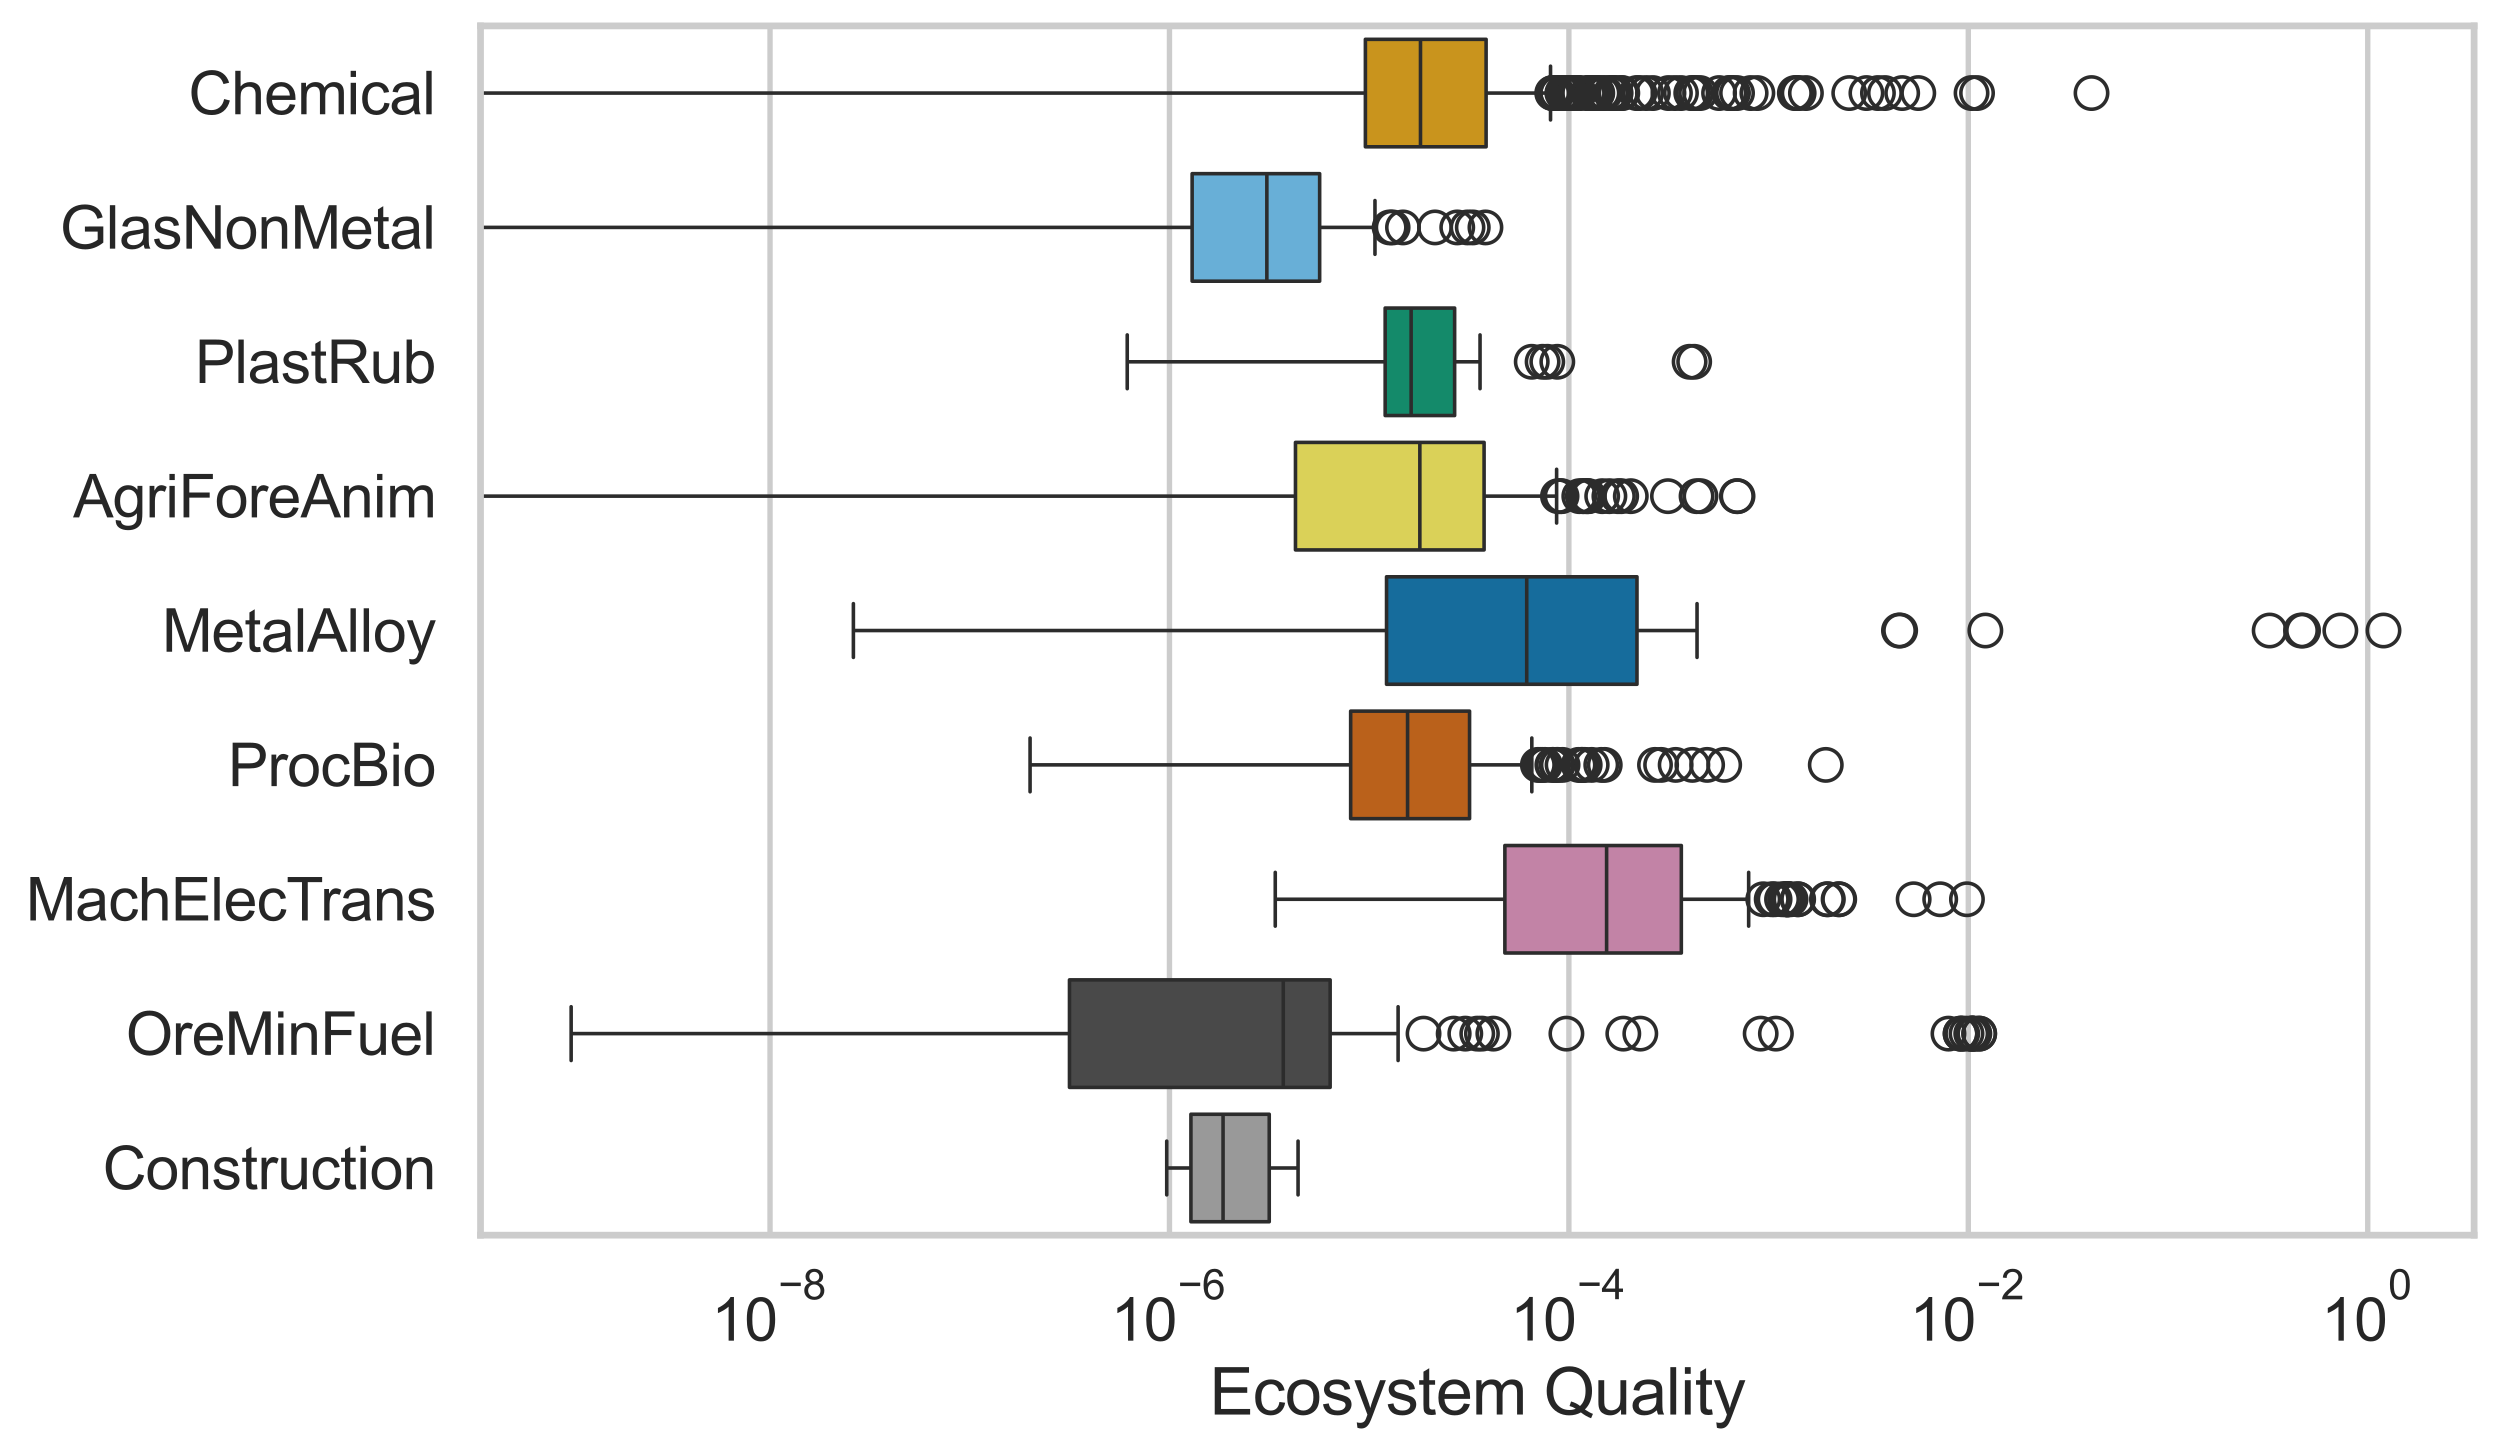 <?xml version="1.0" encoding="utf-8" standalone="no"?>
<!DOCTYPE svg PUBLIC "-//W3C//DTD SVG 1.1//EN"
  "http://www.w3.org/Graphics/SVG/1.1/DTD/svg11.dtd">
<svg xmlns:xlink="http://www.w3.org/1999/xlink" width="695.577pt" height="404.563pt" viewBox="0 0 695.577 404.563" xmlns="http://www.w3.org/2000/svg" version="1.1">
 <defs>
  <style type="text/css">*{stroke-linejoin: round; stroke-linecap: butt}</style>
 </defs>
 <g id="figure_1">
  <g id="patch_1">
   <path d="M 0 404.563 
L 695.577 404.563 
L 695.577 0 
L 0 0 
z
" style="fill: #ffffff"/>
  </g>
  <g id="axes_1">
   <g id="patch_2">
    <path d="M 133.697 343.665 
L 688.377 343.665 
L 688.377 7.2 
L 133.697 7.2 
z
" style="fill: #ffffff"/>
   </g>
   <g id="matplotlib.axis_1">
    <g id="xtick_1">
     <g id="line2d_1">
      <path d="M 214.246 343.665 
L 214.246 7.2 
" clip-path="url(#p9a9e7356cd)" style="fill: none; stroke: #cccccc; stroke-width: 1.5; stroke-linecap: round"/>
     </g>
     <g id="text_1">
      <!-- $\mathdefault{10^{-8}}$ -->
      <g style="fill: #262626" transform="translate(197.911 373.18) scale(0.165 -0.165)">
       <defs>
        <path id="ArialMT-31" d="M 2384 0 
L 1822 0 
L 1822 3584 
Q 1619 3391 1289 3197 
Q 959 3003 697 2906 
L 697 3450 
Q 1169 3672 1522 3987 
Q 1875 4303 2022 4600 
L 2384 4600 
L 2384 0 
z
" transform="scale(0.016)"/>
        <path id="ArialMT-30" d="M 266 2259 
Q 266 3072 433 3567 
Q 600 4063 929 4331 
Q 1259 4600 1759 4600 
Q 2128 4600 2406 4451 
Q 2684 4303 2865 4023 
Q 3047 3744 3150 3342 
Q 3253 2941 3253 2259 
Q 3253 1453 3087 958 
Q 2922 463 2592 192 
Q 2263 -78 1759 -78 
Q 1097 -78 719 397 
Q 266 969 266 2259 
z
M 844 2259 
Q 844 1131 1108 757 
Q 1372 384 1759 384 
Q 2147 384 2411 759 
Q 2675 1134 2675 2259 
Q 2675 3391 2411 3762 
Q 2147 4134 1753 4134 
Q 1366 4134 1134 3806 
Q 844 3388 844 2259 
z
" transform="scale(0.016)"/>
        <path id="ArialMT-2212" d="M 3381 1997 
L 356 1997 
L 356 2522 
L 3381 2522 
L 3381 1997 
z
" transform="scale(0.016)"/>
        <path id="ArialMT-38" d="M 1131 2484 
Q 781 2613 612 2850 
Q 444 3088 444 3419 
Q 444 3919 803 4259 
Q 1163 4600 1759 4600 
Q 2359 4600 2725 4251 
Q 3091 3903 3091 3403 
Q 3091 3084 2923 2848 
Q 2756 2613 2416 2484 
Q 2838 2347 3058 2040 
Q 3278 1734 3278 1309 
Q 3278 722 2862 322 
Q 2447 -78 1769 -78 
Q 1091 -78 675 323 
Q 259 725 259 1325 
Q 259 1772 486 2073 
Q 713 2375 1131 2484 
z
M 1019 3438 
Q 1019 3113 1228 2906 
Q 1438 2700 1772 2700 
Q 2097 2700 2305 2904 
Q 2513 3109 2513 3406 
Q 2513 3716 2298 3927 
Q 2084 4138 1766 4138 
Q 1444 4138 1231 3931 
Q 1019 3725 1019 3438 
z
M 838 1322 
Q 838 1081 952 856 
Q 1066 631 1291 507 
Q 1516 384 1775 384 
Q 2178 384 2440 643 
Q 2703 903 2703 1303 
Q 2703 1709 2433 1975 
Q 2163 2241 1756 2241 
Q 1359 2241 1098 1978 
Q 838 1716 838 1322 
z
" transform="scale(0.016)"/>
       </defs>
       <use xlink:href="#ArialMT-31" transform="translate(0 0.994)"/>
       <use xlink:href="#ArialMT-30" transform="translate(55.615 0.994)"/>
       <use xlink:href="#ArialMT-2212" transform="translate(112.973 70.688) scale(0.7)"/>
       <use xlink:href="#ArialMT-38" transform="translate(153.852 70.688) scale(0.7)"/>
      </g>
     </g>
    </g>
    <g id="xtick_2">
     <g id="line2d_2">
      <path d="M 325.379 343.665 
L 325.379 7.2 
" clip-path="url(#p9a9e7356cd)" style="fill: none; stroke: #cccccc; stroke-width: 1.5; stroke-linecap: round"/>
     </g>
     <g id="text_2">
      <!-- $\mathdefault{10^{-6}}$ -->
      <g style="fill: #262626" transform="translate(309.044 373.18) scale(0.165 -0.165)">
       <defs>
        <path id="ArialMT-36" d="M 3184 3459 
L 2625 3416 
Q 2550 3747 2413 3897 
Q 2184 4138 1850 4138 
Q 1581 4138 1378 3988 
Q 1113 3794 959 3422 
Q 806 3050 800 2363 
Q 1003 2672 1297 2822 
Q 1591 2972 1913 2972 
Q 2475 2972 2870 2558 
Q 3266 2144 3266 1488 
Q 3266 1056 3080 686 
Q 2894 316 2569 119 
Q 2244 -78 1831 -78 
Q 1128 -78 684 439 
Q 241 956 241 2144 
Q 241 3472 731 4075 
Q 1159 4600 1884 4600 
Q 2425 4600 2770 4297 
Q 3116 3994 3184 3459 
z
M 888 1484 
Q 888 1194 1011 928 
Q 1134 663 1356 523 
Q 1578 384 1822 384 
Q 2178 384 2434 671 
Q 2691 959 2691 1453 
Q 2691 1928 2437 2201 
Q 2184 2475 1800 2475 
Q 1419 2475 1153 2201 
Q 888 1928 888 1484 
z
" transform="scale(0.016)"/>
       </defs>
       <use xlink:href="#ArialMT-31" transform="translate(0 0.994)"/>
       <use xlink:href="#ArialMT-30" transform="translate(55.615 0.994)"/>
       <use xlink:href="#ArialMT-2212" transform="translate(112.973 70.688) scale(0.7)"/>
       <use xlink:href="#ArialMT-36" transform="translate(153.852 70.688) scale(0.7)"/>
      </g>
     </g>
    </g>
    <g id="xtick_3">
     <g id="line2d_3">
      <path d="M 436.512 343.665 
L 436.512 7.2 
" clip-path="url(#p9a9e7356cd)" style="fill: none; stroke: #cccccc; stroke-width: 1.5; stroke-linecap: round"/>
     </g>
     <g id="text_3">
      <!-- $\mathdefault{10^{-4}}$ -->
      <g style="fill: #262626" transform="translate(420.177 373.015) scale(0.165 -0.165)">
       <defs>
        <path id="ArialMT-34" d="M 2069 0 
L 2069 1097 
L 81 1097 
L 81 1613 
L 2172 4581 
L 2631 4581 
L 2631 1613 
L 3250 1613 
L 3250 1097 
L 2631 1097 
L 2631 0 
L 2069 0 
z
M 2069 1613 
L 2069 3678 
L 634 1613 
L 2069 1613 
z
" transform="scale(0.016)"/>
       </defs>
       <use xlink:href="#ArialMT-31" transform="translate(0 0.202)"/>
       <use xlink:href="#ArialMT-30" transform="translate(55.615 0.202)"/>
       <use xlink:href="#ArialMT-2212" transform="translate(112.973 69.895) scale(0.7)"/>
       <use xlink:href="#ArialMT-34" transform="translate(153.852 69.895) scale(0.7)"/>
      </g>
     </g>
    </g>
    <g id="xtick_4">
     <g id="line2d_4">
      <path d="M 547.645 343.665 
L 547.645 7.2 
" clip-path="url(#p9a9e7356cd)" style="fill: none; stroke: #cccccc; stroke-width: 1.5; stroke-linecap: round"/>
     </g>
     <g id="text_4">
      <!-- $\mathdefault{10^{-2}}$ -->
      <g style="fill: #262626" transform="translate(531.31 373.18) scale(0.165 -0.165)">
       <defs>
        <path id="ArialMT-32" d="M 3222 541 
L 3222 0 
L 194 0 
Q 188 203 259 391 
Q 375 700 629 1000 
Q 884 1300 1366 1694 
Q 2113 2306 2375 2664 
Q 2638 3022 2638 3341 
Q 2638 3675 2398 3904 
Q 2159 4134 1775 4134 
Q 1369 4134 1125 3890 
Q 881 3647 878 3216 
L 300 3275 
Q 359 3922 746 4261 
Q 1134 4600 1788 4600 
Q 2447 4600 2831 4234 
Q 3216 3869 3216 3328 
Q 3216 3053 3103 2787 
Q 2991 2522 2730 2228 
Q 2469 1934 1863 1422 
Q 1356 997 1212 845 
Q 1069 694 975 541 
L 3222 541 
z
" transform="scale(0.016)"/>
       </defs>
       <use xlink:href="#ArialMT-31" transform="translate(0 0.994)"/>
       <use xlink:href="#ArialMT-30" transform="translate(55.615 0.994)"/>
       <use xlink:href="#ArialMT-2212" transform="translate(112.973 70.688) scale(0.7)"/>
       <use xlink:href="#ArialMT-32" transform="translate(153.852 70.688) scale(0.7)"/>
      </g>
     </g>
    </g>
    <g id="xtick_5">
     <g id="line2d_5">
      <path d="M 658.778 343.665 
L 658.778 7.2 
" clip-path="url(#p9a9e7356cd)" style="fill: none; stroke: #cccccc; stroke-width: 1.5; stroke-linecap: round"/>
     </g>
     <g id="text_5">
      <!-- $\mathdefault{10^{0}}$ -->
      <g style="fill: #262626" transform="translate(645.826 373.18) scale(0.165 -0.165)">
       <use xlink:href="#ArialMT-31" transform="translate(0 0.994)"/>
       <use xlink:href="#ArialMT-30" transform="translate(55.615 0.994)"/>
       <use xlink:href="#ArialMT-30" transform="translate(112.973 70.688) scale(0.7)"/>
      </g>
     </g>
    </g>
    <g id="text_6">
     <!-- Ecosystem Quality -->
     <g style="fill: #262626" transform="translate(336.517 393.574) scale(0.18 -0.18)">
      <defs>
       <path id="ArialMT-45" d="M 506 0 
L 506 4581 
L 3819 4581 
L 3819 4041 
L 1113 4041 
L 1113 2638 
L 3647 2638 
L 3647 2100 
L 1113 2100 
L 1113 541 
L 3925 541 
L 3925 0 
L 506 0 
z
" transform="scale(0.016)"/>
       <path id="ArialMT-63" d="M 2588 1216 
L 3141 1144 
Q 3050 572 2676 248 
Q 2303 -75 1759 -75 
Q 1078 -75 664 370 
Q 250 816 250 1647 
Q 250 2184 428 2587 
Q 606 2991 970 3192 
Q 1334 3394 1763 3394 
Q 2303 3394 2647 3120 
Q 2991 2847 3088 2344 
L 2541 2259 
Q 2463 2594 2264 2762 
Q 2066 2931 1784 2931 
Q 1359 2931 1093 2626 
Q 828 2322 828 1663 
Q 828 994 1084 691 
Q 1341 388 1753 388 
Q 2084 388 2306 591 
Q 2528 794 2588 1216 
z
" transform="scale(0.016)"/>
       <path id="ArialMT-6f" d="M 213 1659 
Q 213 2581 725 3025 
Q 1153 3394 1769 3394 
Q 2453 3394 2887 2945 
Q 3322 2497 3322 1706 
Q 3322 1066 3130 698 
Q 2938 331 2570 128 
Q 2203 -75 1769 -75 
Q 1072 -75 642 372 
Q 213 819 213 1659 
z
M 791 1659 
Q 791 1022 1069 705 
Q 1347 388 1769 388 
Q 2188 388 2466 706 
Q 2744 1025 2744 1678 
Q 2744 2294 2464 2611 
Q 2184 2928 1769 2928 
Q 1347 2928 1069 2612 
Q 791 2297 791 1659 
z
" transform="scale(0.016)"/>
       <path id="ArialMT-73" d="M 197 991 
L 753 1078 
Q 800 744 1014 566 
Q 1228 388 1613 388 
Q 2000 388 2187 545 
Q 2375 703 2375 916 
Q 2375 1106 2209 1216 
Q 2094 1291 1634 1406 
Q 1016 1563 777 1677 
Q 538 1791 414 1992 
Q 291 2194 291 2438 
Q 291 2659 392 2848 
Q 494 3038 669 3163 
Q 800 3259 1026 3326 
Q 1253 3394 1513 3394 
Q 1903 3394 2198 3281 
Q 2494 3169 2634 2976 
Q 2775 2784 2828 2463 
L 2278 2388 
Q 2241 2644 2061 2787 
Q 1881 2931 1553 2931 
Q 1166 2931 1000 2803 
Q 834 2675 834 2503 
Q 834 2394 903 2306 
Q 972 2216 1119 2156 
Q 1203 2125 1616 2013 
Q 2213 1853 2448 1751 
Q 2684 1650 2818 1456 
Q 2953 1263 2953 975 
Q 2953 694 2789 445 
Q 2625 197 2315 61 
Q 2006 -75 1616 -75 
Q 969 -75 630 194 
Q 291 463 197 991 
z
" transform="scale(0.016)"/>
       <path id="ArialMT-79" d="M 397 -1278 
L 334 -750 
Q 519 -800 656 -800 
Q 844 -800 956 -737 
Q 1069 -675 1141 -563 
Q 1194 -478 1313 -144 
Q 1328 -97 1363 -6 
L 103 3319 
L 709 3319 
L 1400 1397 
Q 1534 1031 1641 628 
Q 1738 1016 1872 1384 
L 2581 3319 
L 3144 3319 
L 1881 -56 
Q 1678 -603 1566 -809 
Q 1416 -1088 1222 -1217 
Q 1028 -1347 759 -1347 
Q 597 -1347 397 -1278 
z
" transform="scale(0.016)"/>
       <path id="ArialMT-74" d="M 1650 503 
L 1731 6 
Q 1494 -44 1306 -44 
Q 1000 -44 831 53 
Q 663 150 594 308 
Q 525 466 525 972 
L 525 2881 
L 113 2881 
L 113 3319 
L 525 3319 
L 525 4141 
L 1084 4478 
L 1084 3319 
L 1650 3319 
L 1650 2881 
L 1084 2881 
L 1084 941 
Q 1084 700 1114 631 
Q 1144 563 1211 522 
Q 1278 481 1403 481 
Q 1497 481 1650 503 
z
" transform="scale(0.016)"/>
       <path id="ArialMT-65" d="M 2694 1069 
L 3275 997 
Q 3138 488 2766 206 
Q 2394 -75 1816 -75 
Q 1088 -75 661 373 
Q 234 822 234 1631 
Q 234 2469 665 2931 
Q 1097 3394 1784 3394 
Q 2450 3394 2872 2941 
Q 3294 2488 3294 1666 
Q 3294 1616 3291 1516 
L 816 1516 
Q 847 969 1125 678 
Q 1403 388 1819 388 
Q 2128 388 2347 550 
Q 2566 713 2694 1069 
z
M 847 1978 
L 2700 1978 
Q 2663 2397 2488 2606 
Q 2219 2931 1791 2931 
Q 1403 2931 1139 2672 
Q 875 2413 847 1978 
z
" transform="scale(0.016)"/>
       <path id="ArialMT-6d" d="M 422 0 
L 422 3319 
L 925 3319 
L 925 2853 
Q 1081 3097 1340 3245 
Q 1600 3394 1931 3394 
Q 2300 3394 2536 3241 
Q 2772 3088 2869 2813 
Q 3263 3394 3894 3394 
Q 4388 3394 4653 3120 
Q 4919 2847 4919 2278 
L 4919 0 
L 4359 0 
L 4359 2091 
Q 4359 2428 4304 2576 
Q 4250 2725 4106 2815 
Q 3963 2906 3769 2906 
Q 3419 2906 3187 2673 
Q 2956 2441 2956 1928 
L 2956 0 
L 2394 0 
L 2394 2156 
Q 2394 2531 2256 2718 
Q 2119 2906 1806 2906 
Q 1569 2906 1367 2781 
Q 1166 2656 1075 2415 
Q 984 2175 984 1722 
L 984 0 
L 422 0 
z
" transform="scale(0.016)"/>
       <path id="ArialMT-20" transform="scale(0.016)"/>
       <path id="ArialMT-51" d="M 3966 491 
Q 4388 200 4744 66 
L 4566 -356 
Q 4072 -178 3581 206 
Q 3072 -78 2456 -78 
Q 1834 -78 1328 222 
Q 822 522 548 1065 
Q 275 1609 275 2291 
Q 275 2969 550 3525 
Q 825 4081 1333 4372 
Q 1841 4663 2469 4663 
Q 3103 4663 3612 4361 
Q 4122 4059 4389 3517 
Q 4656 2975 4656 2294 
Q 4656 1728 4484 1276 
Q 4313 825 3966 491 
z
M 2631 1266 
Q 3156 1119 3497 828 
Q 4031 1316 4031 2294 
Q 4031 2850 3842 3265 
Q 3653 3681 3289 3911 
Q 2925 4141 2472 4141 
Q 1794 4141 1347 3677 
Q 900 3213 900 2291 
Q 900 1397 1342 919 
Q 1784 441 2472 441 
Q 2797 441 3084 563 
Q 2800 747 2484 825 
L 2631 1266 
z
" transform="scale(0.016)"/>
       <path id="ArialMT-75" d="M 2597 0 
L 2597 488 
Q 2209 -75 1544 -75 
Q 1250 -75 995 37 
Q 741 150 617 320 
Q 494 491 444 738 
Q 409 903 409 1263 
L 409 3319 
L 972 3319 
L 972 1478 
Q 972 1038 1006 884 
Q 1059 663 1231 536 
Q 1403 409 1656 409 
Q 1909 409 2131 539 
Q 2353 669 2445 892 
Q 2538 1116 2538 1541 
L 2538 3319 
L 3100 3319 
L 3100 0 
L 2597 0 
z
" transform="scale(0.016)"/>
       <path id="ArialMT-61" d="M 2588 409 
Q 2275 144 1986 34 
Q 1697 -75 1366 -75 
Q 819 -75 525 192 
Q 231 459 231 875 
Q 231 1119 342 1320 
Q 453 1522 633 1644 
Q 813 1766 1038 1828 
Q 1203 1872 1538 1913 
Q 2219 1994 2541 2106 
Q 2544 2222 2544 2253 
Q 2544 2597 2384 2738 
Q 2169 2928 1744 2928 
Q 1347 2928 1158 2789 
Q 969 2650 878 2297 
L 328 2372 
Q 403 2725 575 2942 
Q 747 3159 1072 3276 
Q 1397 3394 1825 3394 
Q 2250 3394 2515 3294 
Q 2781 3194 2906 3042 
Q 3031 2891 3081 2659 
Q 3109 2516 3109 2141 
L 3109 1391 
Q 3109 606 3145 398 
Q 3181 191 3288 0 
L 2700 0 
Q 2613 175 2588 409 
z
M 2541 1666 
Q 2234 1541 1622 1453 
Q 1275 1403 1131 1340 
Q 988 1278 909 1158 
Q 831 1038 831 891 
Q 831 666 1001 516 
Q 1172 366 1500 366 
Q 1825 366 2078 508 
Q 2331 650 2450 897 
Q 2541 1088 2541 1459 
L 2541 1666 
z
" transform="scale(0.016)"/>
       <path id="ArialMT-6c" d="M 409 0 
L 409 4581 
L 972 4581 
L 972 0 
L 409 0 
z
" transform="scale(0.016)"/>
       <path id="ArialMT-69" d="M 425 3934 
L 425 4581 
L 988 4581 
L 988 3934 
L 425 3934 
z
M 425 0 
L 425 3319 
L 988 3319 
L 988 0 
L 425 0 
z
" transform="scale(0.016)"/>
      </defs>
      <use xlink:href="#ArialMT-45"/>
      <use xlink:href="#ArialMT-63" transform="translate(66.699 0)"/>
      <use xlink:href="#ArialMT-6f" transform="translate(116.699 0)"/>
      <use xlink:href="#ArialMT-73" transform="translate(172.314 0)"/>
      <use xlink:href="#ArialMT-79" transform="translate(222.314 0)"/>
      <use xlink:href="#ArialMT-73" transform="translate(272.314 0)"/>
      <use xlink:href="#ArialMT-74" transform="translate(322.314 0)"/>
      <use xlink:href="#ArialMT-65" transform="translate(350.098 0)"/>
      <use xlink:href="#ArialMT-6d" transform="translate(405.713 0)"/>
      <use xlink:href="#ArialMT-20" transform="translate(489.014 0)"/>
      <use xlink:href="#ArialMT-51" transform="translate(516.797 0)"/>
      <use xlink:href="#ArialMT-75" transform="translate(594.58 0)"/>
      <use xlink:href="#ArialMT-61" transform="translate(650.195 0)"/>
      <use xlink:href="#ArialMT-6c" transform="translate(705.811 0)"/>
      <use xlink:href="#ArialMT-69" transform="translate(728.027 0)"/>
      <use xlink:href="#ArialMT-74" transform="translate(750.244 0)"/>
      <use xlink:href="#ArialMT-79" transform="translate(778.027 0)"/>
     </g>
    </g>
   </g>
   <g id="matplotlib.axis_2">
    <g id="ytick_1">
     <g id="text_7">
      <!-- Chemical -->
      <g style="fill: #262626" transform="translate(52.428 31.798) scale(0.165 -0.165)">
       <defs>
        <path id="ArialMT-43" d="M 3763 1606 
L 4369 1453 
Q 4178 706 3683 314 
Q 3188 -78 2472 -78 
Q 1731 -78 1267 223 
Q 803 525 561 1097 
Q 319 1669 319 2325 
Q 319 3041 592 3573 
Q 866 4106 1370 4382 
Q 1875 4659 2481 4659 
Q 3169 4659 3637 4309 
Q 4106 3959 4291 3325 
L 3694 3184 
Q 3534 3684 3231 3912 
Q 2928 4141 2469 4141 
Q 1941 4141 1586 3887 
Q 1231 3634 1087 3207 
Q 944 2781 944 2328 
Q 944 1744 1114 1308 
Q 1284 872 1643 656 
Q 2003 441 2422 441 
Q 2931 441 3284 734 
Q 3638 1028 3763 1606 
z
" transform="scale(0.016)"/>
        <path id="ArialMT-68" d="M 422 0 
L 422 4581 
L 984 4581 
L 984 2938 
Q 1378 3394 1978 3394 
Q 2347 3394 2619 3248 
Q 2891 3103 3008 2847 
Q 3125 2591 3125 2103 
L 3125 0 
L 2563 0 
L 2563 2103 
Q 2563 2525 2380 2717 
Q 2197 2909 1863 2909 
Q 1613 2909 1392 2779 
Q 1172 2650 1078 2428 
Q 984 2206 984 1816 
L 984 0 
L 422 0 
z
" transform="scale(0.016)"/>
       </defs>
       <use xlink:href="#ArialMT-43"/>
       <use xlink:href="#ArialMT-68" transform="translate(72.217 0)"/>
       <use xlink:href="#ArialMT-65" transform="translate(127.832 0)"/>
       <use xlink:href="#ArialMT-6d" transform="translate(183.447 0)"/>
       <use xlink:href="#ArialMT-69" transform="translate(266.748 0)"/>
       <use xlink:href="#ArialMT-63" transform="translate(288.965 0)"/>
       <use xlink:href="#ArialMT-61" transform="translate(338.965 0)"/>
       <use xlink:href="#ArialMT-6c" transform="translate(394.58 0)"/>
      </g>
     </g>
    </g>
    <g id="ytick_2">
     <g id="text_8">
      <!-- GlasNonMetal -->
      <g style="fill: #262626" transform="translate(16.659 69.183) scale(0.165 -0.165)">
       <defs>
        <path id="ArialMT-47" d="M 2638 1797 
L 2638 2334 
L 4578 2338 
L 4578 638 
Q 4131 281 3656 101 
Q 3181 -78 2681 -78 
Q 2006 -78 1454 211 
Q 903 500 622 1047 
Q 341 1594 341 2269 
Q 341 2938 620 3517 
Q 900 4097 1425 4378 
Q 1950 4659 2634 4659 
Q 3131 4659 3532 4498 
Q 3934 4338 4162 4050 
Q 4391 3763 4509 3300 
L 3963 3150 
Q 3859 3500 3706 3700 
Q 3553 3900 3268 4020 
Q 2984 4141 2638 4141 
Q 2222 4141 1919 4014 
Q 1616 3888 1430 3681 
Q 1244 3475 1141 3228 
Q 966 2803 966 2306 
Q 966 1694 1177 1281 
Q 1388 869 1791 669 
Q 2194 469 2647 469 
Q 3041 469 3416 620 
Q 3791 772 3984 944 
L 3984 1797 
L 2638 1797 
z
" transform="scale(0.016)"/>
        <path id="ArialMT-4e" d="M 488 0 
L 488 4581 
L 1109 4581 
L 3516 984 
L 3516 4581 
L 4097 4581 
L 4097 0 
L 3475 0 
L 1069 3600 
L 1069 0 
L 488 0 
z
" transform="scale(0.016)"/>
        <path id="ArialMT-6e" d="M 422 0 
L 422 3319 
L 928 3319 
L 928 2847 
Q 1294 3394 1984 3394 
Q 2284 3394 2536 3286 
Q 2788 3178 2913 3003 
Q 3038 2828 3088 2588 
Q 3119 2431 3119 2041 
L 3119 0 
L 2556 0 
L 2556 2019 
Q 2556 2363 2490 2533 
Q 2425 2703 2258 2804 
Q 2091 2906 1866 2906 
Q 1506 2906 1245 2678 
Q 984 2450 984 1813 
L 984 0 
L 422 0 
z
" transform="scale(0.016)"/>
        <path id="ArialMT-4d" d="M 475 0 
L 475 4581 
L 1388 4581 
L 2472 1338 
Q 2622 884 2691 659 
Q 2769 909 2934 1394 
L 4031 4581 
L 4847 4581 
L 4847 0 
L 4263 0 
L 4263 3834 
L 2931 0 
L 2384 0 
L 1059 3900 
L 1059 0 
L 475 0 
z
" transform="scale(0.016)"/>
       </defs>
       <use xlink:href="#ArialMT-47"/>
       <use xlink:href="#ArialMT-6c" transform="translate(77.783 0)"/>
       <use xlink:href="#ArialMT-61" transform="translate(100 0)"/>
       <use xlink:href="#ArialMT-73" transform="translate(155.615 0)"/>
       <use xlink:href="#ArialMT-4e" transform="translate(205.615 0)"/>
       <use xlink:href="#ArialMT-6f" transform="translate(277.832 0)"/>
       <use xlink:href="#ArialMT-6e" transform="translate(333.447 0)"/>
       <use xlink:href="#ArialMT-4d" transform="translate(389.062 0)"/>
       <use xlink:href="#ArialMT-65" transform="translate(472.363 0)"/>
       <use xlink:href="#ArialMT-74" transform="translate(527.979 0)"/>
       <use xlink:href="#ArialMT-61" transform="translate(555.762 0)"/>
       <use xlink:href="#ArialMT-6c" transform="translate(611.377 0)"/>
      </g>
     </g>
    </g>
    <g id="ytick_3">
     <g id="text_9">
      <!-- PlastRub -->
      <g style="fill: #262626" transform="translate(54.248 106.568) scale(0.165 -0.165)">
       <defs>
        <path id="ArialMT-50" d="M 494 0 
L 494 4581 
L 2222 4581 
Q 2678 4581 2919 4538 
Q 3256 4481 3484 4323 
Q 3713 4166 3852 3881 
Q 3991 3597 3991 3256 
Q 3991 2672 3619 2267 
Q 3247 1863 2275 1863 
L 1100 1863 
L 1100 0 
L 494 0 
z
M 1100 2403 
L 2284 2403 
Q 2872 2403 3119 2622 
Q 3366 2841 3366 3238 
Q 3366 3525 3220 3729 
Q 3075 3934 2838 4000 
Q 2684 4041 2272 4041 
L 1100 4041 
L 1100 2403 
z
" transform="scale(0.016)"/>
        <path id="ArialMT-52" d="M 503 0 
L 503 4581 
L 2534 4581 
Q 3147 4581 3465 4457 
Q 3784 4334 3975 4021 
Q 4166 3709 4166 3331 
Q 4166 2844 3850 2509 
Q 3534 2175 2875 2084 
Q 3116 1969 3241 1856 
Q 3506 1613 3744 1247 
L 4541 0 
L 3778 0 
L 3172 953 
Q 2906 1366 2734 1584 
Q 2563 1803 2427 1890 
Q 2291 1978 2150 2013 
Q 2047 2034 1813 2034 
L 1109 2034 
L 1109 0 
L 503 0 
z
M 1109 2559 
L 2413 2559 
Q 2828 2559 3062 2645 
Q 3297 2731 3419 2920 
Q 3541 3109 3541 3331 
Q 3541 3656 3305 3865 
Q 3069 4075 2559 4075 
L 1109 4075 
L 1109 2559 
z
" transform="scale(0.016)"/>
        <path id="ArialMT-62" d="M 941 0 
L 419 0 
L 419 4581 
L 981 4581 
L 981 2947 
Q 1338 3394 1891 3394 
Q 2197 3394 2470 3270 
Q 2744 3147 2920 2923 
Q 3097 2700 3197 2384 
Q 3297 2069 3297 1709 
Q 3297 856 2875 390 
Q 2453 -75 1863 -75 
Q 1275 -75 941 416 
L 941 0 
z
M 934 1684 
Q 934 1088 1097 822 
Q 1363 388 1816 388 
Q 2184 388 2453 708 
Q 2722 1028 2722 1663 
Q 2722 2313 2464 2622 
Q 2206 2931 1841 2931 
Q 1472 2931 1203 2611 
Q 934 2291 934 1684 
z
" transform="scale(0.016)"/>
       </defs>
       <use xlink:href="#ArialMT-50"/>
       <use xlink:href="#ArialMT-6c" transform="translate(66.699 0)"/>
       <use xlink:href="#ArialMT-61" transform="translate(88.916 0)"/>
       <use xlink:href="#ArialMT-73" transform="translate(144.531 0)"/>
       <use xlink:href="#ArialMT-74" transform="translate(194.531 0)"/>
       <use xlink:href="#ArialMT-52" transform="translate(222.314 0)"/>
       <use xlink:href="#ArialMT-75" transform="translate(294.531 0)"/>
       <use xlink:href="#ArialMT-62" transform="translate(350.146 0)"/>
      </g>
     </g>
    </g>
    <g id="ytick_4">
     <g id="text_10">
      <!-- AgriForeAnim -->
      <g style="fill: #262626" transform="translate(20.341 143.953) scale(0.165 -0.165)">
       <defs>
        <path id="ArialMT-41" d="M -9 0 
L 1750 4581 
L 2403 4581 
L 4278 0 
L 3588 0 
L 3053 1388 
L 1138 1388 
L 634 0 
L -9 0 
z
M 1313 1881 
L 2866 1881 
L 2388 3150 
Q 2169 3728 2063 4100 
Q 1975 3659 1816 3225 
L 1313 1881 
z
" transform="scale(0.016)"/>
        <path id="ArialMT-67" d="M 319 -275 
L 866 -356 
Q 900 -609 1056 -725 
Q 1266 -881 1628 -881 
Q 2019 -881 2231 -725 
Q 2444 -569 2519 -288 
Q 2563 -116 2559 434 
Q 2191 0 1641 0 
Q 956 0 581 494 
Q 206 988 206 1678 
Q 206 2153 378 2554 
Q 550 2956 876 3175 
Q 1203 3394 1644 3394 
Q 2231 3394 2613 2919 
L 2613 3319 
L 3131 3319 
L 3131 450 
Q 3131 -325 2973 -648 
Q 2816 -972 2473 -1159 
Q 2131 -1347 1631 -1347 
Q 1038 -1347 672 -1080 
Q 306 -813 319 -275 
z
M 784 1719 
Q 784 1066 1043 766 
Q 1303 466 1694 466 
Q 2081 466 2343 764 
Q 2606 1063 2606 1700 
Q 2606 2309 2336 2618 
Q 2066 2928 1684 2928 
Q 1309 2928 1046 2623 
Q 784 2319 784 1719 
z
" transform="scale(0.016)"/>
        <path id="ArialMT-72" d="M 416 0 
L 416 3319 
L 922 3319 
L 922 2816 
Q 1116 3169 1280 3281 
Q 1444 3394 1641 3394 
Q 1925 3394 2219 3213 
L 2025 2691 
Q 1819 2813 1613 2813 
Q 1428 2813 1281 2702 
Q 1134 2591 1072 2394 
Q 978 2094 978 1738 
L 978 0 
L 416 0 
z
" transform="scale(0.016)"/>
        <path id="ArialMT-46" d="M 525 0 
L 525 4581 
L 3616 4581 
L 3616 4041 
L 1131 4041 
L 1131 2622 
L 3281 2622 
L 3281 2081 
L 1131 2081 
L 1131 0 
L 525 0 
z
" transform="scale(0.016)"/>
       </defs>
       <use xlink:href="#ArialMT-41"/>
       <use xlink:href="#ArialMT-67" transform="translate(66.699 0)"/>
       <use xlink:href="#ArialMT-72" transform="translate(122.314 0)"/>
       <use xlink:href="#ArialMT-69" transform="translate(155.615 0)"/>
       <use xlink:href="#ArialMT-46" transform="translate(177.832 0)"/>
       <use xlink:href="#ArialMT-6f" transform="translate(238.916 0)"/>
       <use xlink:href="#ArialMT-72" transform="translate(294.531 0)"/>
       <use xlink:href="#ArialMT-65" transform="translate(327.832 0)"/>
       <use xlink:href="#ArialMT-41" transform="translate(383.447 0)"/>
       <use xlink:href="#ArialMT-6e" transform="translate(450.146 0)"/>
       <use xlink:href="#ArialMT-69" transform="translate(505.762 0)"/>
       <use xlink:href="#ArialMT-6d" transform="translate(527.979 0)"/>
      </g>
     </g>
    </g>
    <g id="ytick_5">
     <g id="text_11">
      <!-- MetalAlloy -->
      <g style="fill: #262626" transform="translate(45.088 181.337) scale(0.165 -0.165)">
       <use xlink:href="#ArialMT-4d"/>
       <use xlink:href="#ArialMT-65" transform="translate(83.301 0)"/>
       <use xlink:href="#ArialMT-74" transform="translate(138.916 0)"/>
       <use xlink:href="#ArialMT-61" transform="translate(166.699 0)"/>
       <use xlink:href="#ArialMT-6c" transform="translate(222.314 0)"/>
       <use xlink:href="#ArialMT-41" transform="translate(244.531 0)"/>
       <use xlink:href="#ArialMT-6c" transform="translate(311.23 0)"/>
       <use xlink:href="#ArialMT-6c" transform="translate(333.447 0)"/>
       <use xlink:href="#ArialMT-6f" transform="translate(355.664 0)"/>
       <use xlink:href="#ArialMT-79" transform="translate(411.279 0)"/>
      </g>
     </g>
    </g>
    <g id="ytick_6">
     <g id="text_12">
      <!-- ProcBio -->
      <g style="fill: #262626" transform="translate(63.424 218.722) scale(0.165 -0.165)">
       <defs>
        <path id="ArialMT-42" d="M 469 0 
L 469 4581 
L 2188 4581 
Q 2713 4581 3030 4442 
Q 3347 4303 3526 4014 
Q 3706 3725 3706 3409 
Q 3706 3116 3547 2856 
Q 3388 2597 3066 2438 
Q 3481 2316 3704 2022 
Q 3928 1728 3928 1328 
Q 3928 1006 3792 729 
Q 3656 453 3456 303 
Q 3256 153 2954 76 
Q 2653 0 2216 0 
L 469 0 
z
M 1075 2656 
L 2066 2656 
Q 2469 2656 2644 2709 
Q 2875 2778 2992 2937 
Q 3109 3097 3109 3338 
Q 3109 3566 3000 3739 
Q 2891 3913 2687 3977 
Q 2484 4041 1991 4041 
L 1075 4041 
L 1075 2656 
z
M 1075 541 
L 2216 541 
Q 2509 541 2628 563 
Q 2838 600 2978 687 
Q 3119 775 3209 942 
Q 3300 1109 3300 1328 
Q 3300 1584 3169 1773 
Q 3038 1963 2805 2039 
Q 2572 2116 2134 2116 
L 1075 2116 
L 1075 541 
z
" transform="scale(0.016)"/>
       </defs>
       <use xlink:href="#ArialMT-50"/>
       <use xlink:href="#ArialMT-72" transform="translate(66.699 0)"/>
       <use xlink:href="#ArialMT-6f" transform="translate(100 0)"/>
       <use xlink:href="#ArialMT-63" transform="translate(155.615 0)"/>
       <use xlink:href="#ArialMT-42" transform="translate(205.615 0)"/>
       <use xlink:href="#ArialMT-69" transform="translate(272.314 0)"/>
       <use xlink:href="#ArialMT-6f" transform="translate(294.531 0)"/>
      </g>
     </g>
    </g>
    <g id="ytick_7">
     <g id="text_13">
      <!-- MachElecTrans -->
      <g style="fill: #262626" transform="translate(7.2 256.107) scale(0.165 -0.165)">
       <defs>
        <path id="ArialMT-54" d="M 1659 0 
L 1659 4041 
L 150 4041 
L 150 4581 
L 3781 4581 
L 3781 4041 
L 2266 4041 
L 2266 0 
L 1659 0 
z
" transform="scale(0.016)"/>
       </defs>
       <use xlink:href="#ArialMT-4d"/>
       <use xlink:href="#ArialMT-61" transform="translate(83.301 0)"/>
       <use xlink:href="#ArialMT-63" transform="translate(138.916 0)"/>
       <use xlink:href="#ArialMT-68" transform="translate(188.916 0)"/>
       <use xlink:href="#ArialMT-45" transform="translate(244.531 0)"/>
       <use xlink:href="#ArialMT-6c" transform="translate(311.23 0)"/>
       <use xlink:href="#ArialMT-65" transform="translate(333.447 0)"/>
       <use xlink:href="#ArialMT-63" transform="translate(389.062 0)"/>
       <use xlink:href="#ArialMT-54" transform="translate(439.062 0)"/>
       <use xlink:href="#ArialMT-72" transform="translate(496.396 0)"/>
       <use xlink:href="#ArialMT-61" transform="translate(529.697 0)"/>
       <use xlink:href="#ArialMT-6e" transform="translate(585.312 0)"/>
       <use xlink:href="#ArialMT-73" transform="translate(640.928 0)"/>
      </g>
     </g>
    </g>
    <g id="ytick_8">
     <g id="text_14">
      <!-- OreMinFuel -->
      <g style="fill: #262626" transform="translate(35.013 293.492) scale(0.165 -0.165)">
       <defs>
        <path id="ArialMT-4f" d="M 309 2231 
Q 309 3372 921 4017 
Q 1534 4663 2503 4663 
Q 3138 4663 3647 4359 
Q 4156 4056 4423 3514 
Q 4691 2972 4691 2284 
Q 4691 1588 4409 1038 
Q 4128 488 3612 205 
Q 3097 -78 2500 -78 
Q 1853 -78 1343 234 
Q 834 547 571 1087 
Q 309 1628 309 2231 
z
M 934 2222 
Q 934 1394 1379 917 
Q 1825 441 2497 441 
Q 3181 441 3623 922 
Q 4066 1403 4066 2288 
Q 4066 2847 3877 3264 
Q 3688 3681 3323 3911 
Q 2959 4141 2506 4141 
Q 1863 4141 1398 3698 
Q 934 3256 934 2222 
z
" transform="scale(0.016)"/>
       </defs>
       <use xlink:href="#ArialMT-4f"/>
       <use xlink:href="#ArialMT-72" transform="translate(77.783 0)"/>
       <use xlink:href="#ArialMT-65" transform="translate(111.084 0)"/>
       <use xlink:href="#ArialMT-4d" transform="translate(166.699 0)"/>
       <use xlink:href="#ArialMT-69" transform="translate(250 0)"/>
       <use xlink:href="#ArialMT-6e" transform="translate(272.217 0)"/>
       <use xlink:href="#ArialMT-46" transform="translate(327.832 0)"/>
       <use xlink:href="#ArialMT-75" transform="translate(388.916 0)"/>
       <use xlink:href="#ArialMT-65" transform="translate(444.531 0)"/>
       <use xlink:href="#ArialMT-6c" transform="translate(500.146 0)"/>
      </g>
     </g>
    </g>
    <g id="ytick_9">
     <g id="text_15">
      <!-- Construction -->
      <g style="fill: #262626" transform="translate(28.575 330.877) scale(0.165 -0.165)">
       <use xlink:href="#ArialMT-43"/>
       <use xlink:href="#ArialMT-6f" transform="translate(72.217 0)"/>
       <use xlink:href="#ArialMT-6e" transform="translate(127.832 0)"/>
       <use xlink:href="#ArialMT-73" transform="translate(183.447 0)"/>
       <use xlink:href="#ArialMT-74" transform="translate(233.447 0)"/>
       <use xlink:href="#ArialMT-72" transform="translate(261.23 0)"/>
       <use xlink:href="#ArialMT-75" transform="translate(294.531 0)"/>
       <use xlink:href="#ArialMT-63" transform="translate(350.146 0)"/>
       <use xlink:href="#ArialMT-74" transform="translate(400.146 0)"/>
       <use xlink:href="#ArialMT-69" transform="translate(427.93 0)"/>
       <use xlink:href="#ArialMT-6f" transform="translate(450.146 0)"/>
       <use xlink:href="#ArialMT-6e" transform="translate(505.762 0)"/>
      </g>
     </g>
    </g>
   </g>
   <g id="patch_3">
    <path d="M 379.894 10.938 
L 379.894 40.846 
L 413.48 40.846 
L 413.48 10.938 
L 379.894 10.938 
z
" clip-path="url(#p9a9e7356cd)" style="fill: #c9941d; stroke: #2c2c2c; stroke-linejoin: miter"/>
   </g>
   <g id="line2d_6">
    <path d="M 379.894 25.892 
L -1 25.892 
" clip-path="url(#p9a9e7356cd)" style="fill: none; stroke: #2c2c2c"/>
   </g>
   <g id="line2d_7">
    <path d="M 413.48 25.892 
L 431.406 25.892 
" clip-path="url(#p9a9e7356cd)" style="fill: none; stroke: #2c2c2c"/>
   </g>
   <g id="line2d_8">
    <path clip-path="url(#p9a9e7356cd)" style="fill: none; stroke: #2c2c2c; stroke-linecap: round"/>
   </g>
   <g id="line2d_9">
    <path d="M 431.406 18.415 
L 431.406 33.369 
" clip-path="url(#p9a9e7356cd)" style="fill: none; stroke: #2c2c2c; stroke-linecap: round"/>
   </g>
   <g id="line2d_10">
    <defs>
     <path id="mf7aeb54edd" d="M 0 4.5 
C 1.193 4.5 2.338 4.026 3.182 3.182 
C 4.026 2.338 4.5 1.193 4.5 0 
C 4.5 -1.193 4.026 -2.338 3.182 -3.182 
C 2.338 -4.026 1.193 -4.5 0 -4.5 
C -1.193 -4.5 -2.338 -4.026 -3.182 -3.182 
C -4.026 -2.338 -4.5 -1.193 -4.5 0 
C -4.5 1.193 -4.026 2.338 -3.182 3.182 
C -2.338 4.026 -1.193 4.5 0 4.5 
z
" style="stroke: #2c2c2c"/>
    </defs>
    <g clip-path="url(#p9a9e7356cd)">
     <use xlink:href="#mf7aeb54edd" x="-1" y="25.892" style="fill-opacity: 0; stroke: #2c2c2c"/>
     <use xlink:href="#mf7aeb54edd" x="456.159" y="25.892" style="fill-opacity: 0; stroke: #2c2c2c"/>
     <use xlink:href="#mf7aeb54edd" x="433.225" y="25.892" style="fill-opacity: 0; stroke: #2c2c2c"/>
     <use xlink:href="#mf7aeb54edd" x="435.929" y="25.892" style="fill-opacity: 0; stroke: #2c2c2c"/>
     <use xlink:href="#mf7aeb54edd" x="533.725" y="25.892" style="fill-opacity: 0; stroke: #2c2c2c"/>
     <use xlink:href="#mf7aeb54edd" x="437.044" y="25.892" style="fill-opacity: 0; stroke: #2c2c2c"/>
     <use xlink:href="#mf7aeb54edd" x="500.439" y="25.892" style="fill-opacity: 0; stroke: #2c2c2c"/>
     <use xlink:href="#mf7aeb54edd" x="444.306" y="25.892" style="fill-opacity: 0; stroke: #2c2c2c"/>
     <use xlink:href="#mf7aeb54edd" x="436.546" y="25.892" style="fill-opacity: 0; stroke: #2c2c2c"/>
     <use xlink:href="#mf7aeb54edd" x="435.899" y="25.892" style="fill-opacity: 0; stroke: #2c2c2c"/>
     <use xlink:href="#mf7aeb54edd" x="442.045" y="25.892" style="fill-opacity: 0; stroke: #2c2c2c"/>
     <use xlink:href="#mf7aeb54edd" x="522.499" y="25.892" style="fill-opacity: 0; stroke: #2c2c2c"/>
     <use xlink:href="#mf7aeb54edd" x="438.914" y="25.892" style="fill-opacity: 0; stroke: #2c2c2c"/>
     <use xlink:href="#mf7aeb54edd" x="444.131" y="25.892" style="fill-opacity: 0; stroke: #2c2c2c"/>
     <use xlink:href="#mf7aeb54edd" x="473.018" y="25.892" style="fill-opacity: 0; stroke: #2c2c2c"/>
     <use xlink:href="#mf7aeb54edd" x="442.502" y="25.892" style="fill-opacity: 0; stroke: #2c2c2c"/>
     <use xlink:href="#mf7aeb54edd" x="433.197" y="25.892" style="fill-opacity: 0; stroke: #2c2c2c"/>
     <use xlink:href="#mf7aeb54edd" x="441.757" y="25.892" style="fill-opacity: 0; stroke: #2c2c2c"/>
     <use xlink:href="#mf7aeb54edd" x="443.317" y="25.892" style="fill-opacity: 0; stroke: #2c2c2c"/>
     <use xlink:href="#mf7aeb54edd" x="529.243" y="25.892" style="fill-opacity: 0; stroke: #2c2c2c"/>
     <use xlink:href="#mf7aeb54edd" x="432.079" y="25.892" style="fill-opacity: 0; stroke: #2c2c2c"/>
     <use xlink:href="#mf7aeb54edd" x="548.543" y="25.892" style="fill-opacity: 0; stroke: #2c2c2c"/>
     <use xlink:href="#mf7aeb54edd" x="519.294" y="25.892" style="fill-opacity: 0; stroke: #2c2c2c"/>
     <use xlink:href="#mf7aeb54edd" x="439.274" y="25.892" style="fill-opacity: 0; stroke: #2c2c2c"/>
     <use xlink:href="#mf7aeb54edd" x="499.383" y="25.892" style="fill-opacity: 0; stroke: #2c2c2c"/>
     <use xlink:href="#mf7aeb54edd" x="459.888" y="25.892" style="fill-opacity: 0; stroke: #2c2c2c"/>
     <use xlink:href="#mf7aeb54edd" x="450.967" y="25.892" style="fill-opacity: 0; stroke: #2c2c2c"/>
     <use xlink:href="#mf7aeb54edd" x="448.915" y="25.892" style="fill-opacity: 0; stroke: #2c2c2c"/>
     <use xlink:href="#mf7aeb54edd" x="442.689" y="25.892" style="fill-opacity: 0; stroke: #2c2c2c"/>
     <use xlink:href="#mf7aeb54edd" x="482.173" y="25.892" style="fill-opacity: 0; stroke: #2c2c2c"/>
     <use xlink:href="#mf7aeb54edd" x="448.275" y="25.892" style="fill-opacity: 0; stroke: #2c2c2c"/>
     <use xlink:href="#mf7aeb54edd" x="435.017" y="25.892" style="fill-opacity: 0; stroke: #2c2c2c"/>
     <use xlink:href="#mf7aeb54edd" x="431.878" y="25.892" style="fill-opacity: 0; stroke: #2c2c2c"/>
     <use xlink:href="#mf7aeb54edd" x="458.04" y="25.892" style="fill-opacity: 0; stroke: #2c2c2c"/>
     <use xlink:href="#mf7aeb54edd" x="470.559" y="25.892" style="fill-opacity: 0; stroke: #2c2c2c"/>
     <use xlink:href="#mf7aeb54edd" x="445.848" y="25.892" style="fill-opacity: 0; stroke: #2c2c2c"/>
     <use xlink:href="#mf7aeb54edd" x="437.858" y="25.892" style="fill-opacity: 0; stroke: #2c2c2c"/>
     <use xlink:href="#mf7aeb54edd" x="464.221" y="25.892" style="fill-opacity: 0; stroke: #2c2c2c"/>
     <use xlink:href="#mf7aeb54edd" x="467.698" y="25.892" style="fill-opacity: 0; stroke: #2c2c2c"/>
     <use xlink:href="#mf7aeb54edd" x="443.417" y="25.892" style="fill-opacity: 0; stroke: #2c2c2c"/>
     <use xlink:href="#mf7aeb54edd" x="451.376" y="25.892" style="fill-opacity: 0; stroke: #2c2c2c"/>
     <use xlink:href="#mf7aeb54edd" x="481.37" y="25.892" style="fill-opacity: 0; stroke: #2c2c2c"/>
     <use xlink:href="#mf7aeb54edd" x="442.649" y="25.892" style="fill-opacity: 0; stroke: #2c2c2c"/>
     <use xlink:href="#mf7aeb54edd" x="449.519" y="25.892" style="fill-opacity: 0; stroke: #2c2c2c"/>
     <use xlink:href="#mf7aeb54edd" x="437.525" y="25.892" style="fill-opacity: 0; stroke: #2c2c2c"/>
     <use xlink:href="#mf7aeb54edd" x="432.378" y="25.892" style="fill-opacity: 0; stroke: #2c2c2c"/>
     <use xlink:href="#mf7aeb54edd" x="441.93" y="25.892" style="fill-opacity: 0; stroke: #2c2c2c"/>
     <use xlink:href="#mf7aeb54edd" x="478.299" y="25.892" style="fill-opacity: 0; stroke: #2c2c2c"/>
     <use xlink:href="#mf7aeb54edd" x="432.184" y="25.892" style="fill-opacity: 0; stroke: #2c2c2c"/>
     <use xlink:href="#mf7aeb54edd" x="448.47" y="25.892" style="fill-opacity: 0; stroke: #2c2c2c"/>
     <use xlink:href="#mf7aeb54edd" x="446.596" y="25.892" style="fill-opacity: 0; stroke: #2c2c2c"/>
     <use xlink:href="#mf7aeb54edd" x="443.299" y="25.892" style="fill-opacity: 0; stroke: #2c2c2c"/>
     <use xlink:href="#mf7aeb54edd" x="443.758" y="25.892" style="fill-opacity: 0; stroke: #2c2c2c"/>
     <use xlink:href="#mf7aeb54edd" x="434.685" y="25.892" style="fill-opacity: 0; stroke: #2c2c2c"/>
     <use xlink:href="#mf7aeb54edd" x="502.46" y="25.892" style="fill-opacity: 0; stroke: #2c2c2c"/>
     <use xlink:href="#mf7aeb54edd" x="455.342" y="25.892" style="fill-opacity: 0; stroke: #2c2c2c"/>
     <use xlink:href="#mf7aeb54edd" x="581.924" y="25.892" style="fill-opacity: 0; stroke: #2c2c2c"/>
     <use xlink:href="#mf7aeb54edd" x="550.074" y="25.892" style="fill-opacity: 0; stroke: #2c2c2c"/>
     <use xlink:href="#mf7aeb54edd" x="514.52" y="25.892" style="fill-opacity: 0; stroke: #2c2c2c"/>
     <use xlink:href="#mf7aeb54edd" x="444.415" y="25.892" style="fill-opacity: 0; stroke: #2c2c2c"/>
     <use xlink:href="#mf7aeb54edd" x="466.018" y="25.892" style="fill-opacity: 0; stroke: #2c2c2c"/>
     <use xlink:href="#mf7aeb54edd" x="437.399" y="25.892" style="fill-opacity: 0; stroke: #2c2c2c"/>
     <use xlink:href="#mf7aeb54edd" x="471.908" y="25.892" style="fill-opacity: 0; stroke: #2c2c2c"/>
     <use xlink:href="#mf7aeb54edd" x="432.329" y="25.892" style="fill-opacity: 0; stroke: #2c2c2c"/>
     <use xlink:href="#mf7aeb54edd" x="435.245" y="25.892" style="fill-opacity: 0; stroke: #2c2c2c"/>
     <use xlink:href="#mf7aeb54edd" x="487.081" y="25.892" style="fill-opacity: 0; stroke: #2c2c2c"/>
     <use xlink:href="#mf7aeb54edd" x="524.446" y="25.892" style="fill-opacity: 0; stroke: #2c2c2c"/>
     <use xlink:href="#mf7aeb54edd" x="435.083" y="25.892" style="fill-opacity: 0; stroke: #2c2c2c"/>
     <use xlink:href="#mf7aeb54edd" x="438.138" y="25.892" style="fill-opacity: 0; stroke: #2c2c2c"/>
     <use xlink:href="#mf7aeb54edd" x="471.077" y="25.892" style="fill-opacity: 0; stroke: #2c2c2c"/>
     <use xlink:href="#mf7aeb54edd" x="499.981" y="25.892" style="fill-opacity: 0; stroke: #2c2c2c"/>
     <use xlink:href="#mf7aeb54edd" x="448.223" y="25.892" style="fill-opacity: 0; stroke: #2c2c2c"/>
     <use xlink:href="#mf7aeb54edd" x="483.296" y="25.892" style="fill-opacity: 0; stroke: #2c2c2c"/>
     <use xlink:href="#mf7aeb54edd" x="439.352" y="25.892" style="fill-opacity: 0; stroke: #2c2c2c"/>
     <use xlink:href="#mf7aeb54edd" x="481.117" y="25.892" style="fill-opacity: 0; stroke: #2c2c2c"/>
     <use xlink:href="#mf7aeb54edd" x="488.955" y="25.892" style="fill-opacity: 0; stroke: #2c2c2c"/>
    </g>
   </g>
   <g id="patch_4">
    <path d="M 331.688 48.323 
L 331.688 78.231 
L 367.167 78.231 
L 367.167 48.323 
L 331.688 48.323 
z
" clip-path="url(#p9a9e7356cd)" style="fill: #68afd7; stroke: #2c2c2c; stroke-linejoin: miter"/>
   </g>
   <g id="line2d_11">
    <path d="M 331.688 63.277 
L -1 63.277 
" clip-path="url(#p9a9e7356cd)" style="fill: none; stroke: #2c2c2c"/>
   </g>
   <g id="line2d_12">
    <path d="M 367.167 63.277 
L 382.559 63.277 
" clip-path="url(#p9a9e7356cd)" style="fill: none; stroke: #2c2c2c"/>
   </g>
   <g id="line2d_13">
    <path clip-path="url(#p9a9e7356cd)" style="fill: none; stroke: #2c2c2c; stroke-linecap: round"/>
   </g>
   <g id="line2d_14">
    <path d="M 382.559 55.8 
L 382.559 70.754 
" clip-path="url(#p9a9e7356cd)" style="fill: none; stroke: #2c2c2c; stroke-linecap: round"/>
   </g>
   <g id="line2d_15">
    <g clip-path="url(#p9a9e7356cd)">
     <use xlink:href="#mf7aeb54edd" x="405.451" y="63.277" style="fill-opacity: 0; stroke: #2c2c2c"/>
     <use xlink:href="#mf7aeb54edd" x="399.261" y="63.277" style="fill-opacity: 0; stroke: #2c2c2c"/>
     <use xlink:href="#mf7aeb54edd" x="386.639" y="63.277" style="fill-opacity: 0; stroke: #2c2c2c"/>
     <use xlink:href="#mf7aeb54edd" x="387.464" y="63.277" style="fill-opacity: 0; stroke: #2c2c2c"/>
     <use xlink:href="#mf7aeb54edd" x="409.77" y="63.277" style="fill-opacity: 0; stroke: #2c2c2c"/>
     <use xlink:href="#mf7aeb54edd" x="408.306" y="63.277" style="fill-opacity: 0; stroke: #2c2c2c"/>
     <use xlink:href="#mf7aeb54edd" x="390.349" y="63.277" style="fill-opacity: 0; stroke: #2c2c2c"/>
     <use xlink:href="#mf7aeb54edd" x="413.296" y="63.277" style="fill-opacity: 0; stroke: #2c2c2c"/>
    </g>
   </g>
   <g id="patch_5">
    <path d="M 385.396 85.708 
L 385.396 115.616 
L 404.723 115.616 
L 404.723 85.708 
L 385.396 85.708 
z
" clip-path="url(#p9a9e7356cd)" style="fill: #148a6a; stroke: #2c2c2c; stroke-linejoin: miter"/>
   </g>
   <g id="line2d_16">
    <path d="M 385.396 100.662 
L 313.632 100.662 
" clip-path="url(#p9a9e7356cd)" style="fill: none; stroke: #2c2c2c"/>
   </g>
   <g id="line2d_17">
    <path d="M 404.723 100.662 
L 411.794 100.662 
" clip-path="url(#p9a9e7356cd)" style="fill: none; stroke: #2c2c2c"/>
   </g>
   <g id="line2d_18">
    <path d="M 313.632 93.185 
L 313.632 108.139 
" clip-path="url(#p9a9e7356cd)" style="fill: none; stroke: #2c2c2c; stroke-linecap: round"/>
   </g>
   <g id="line2d_19">
    <path d="M 411.794 93.185 
L 411.794 108.139 
" clip-path="url(#p9a9e7356cd)" style="fill: none; stroke: #2c2c2c; stroke-linecap: round"/>
   </g>
   <g id="line2d_20">
    <g clip-path="url(#p9a9e7356cd)">
     <use xlink:href="#mf7aeb54edd" x="429.2" y="100.662" style="fill-opacity: 0; stroke: #2c2c2c"/>
     <use xlink:href="#mf7aeb54edd" x="426.172" y="100.662" style="fill-opacity: 0; stroke: #2c2c2c"/>
     <use xlink:href="#mf7aeb54edd" x="430.505" y="100.662" style="fill-opacity: 0; stroke: #2c2c2c"/>
     <use xlink:href="#mf7aeb54edd" x="433.292" y="100.662" style="fill-opacity: 0; stroke: #2c2c2c"/>
     <use xlink:href="#mf7aeb54edd" x="471.373" y="100.662" style="fill-opacity: 0; stroke: #2c2c2c"/>
     <use xlink:href="#mf7aeb54edd" x="470.104" y="100.662" style="fill-opacity: 0; stroke: #2c2c2c"/>
    </g>
   </g>
   <g id="patch_6">
    <path d="M 360.44 123.093 
L 360.44 153.001 
L 412.919 153.001 
L 412.919 123.093 
L 360.44 123.093 
z
" clip-path="url(#p9a9e7356cd)" style="fill: #dad158; stroke: #2c2c2c; stroke-linejoin: miter"/>
   </g>
   <g id="line2d_21">
    <path d="M 360.44 138.047 
L -1 138.047 
" clip-path="url(#p9a9e7356cd)" style="fill: none; stroke: #2c2c2c"/>
   </g>
   <g id="line2d_22">
    <path d="M 412.919 138.047 
L 433.099 138.047 
" clip-path="url(#p9a9e7356cd)" style="fill: none; stroke: #2c2c2c"/>
   </g>
   <g id="line2d_23">
    <path clip-path="url(#p9a9e7356cd)" style="fill: none; stroke: #2c2c2c; stroke-linecap: round"/>
   </g>
   <g id="line2d_24">
    <path d="M 433.099 130.57 
L 433.099 145.524 
" clip-path="url(#p9a9e7356cd)" style="fill: none; stroke: #2c2c2c; stroke-linecap: round"/>
   </g>
   <g id="line2d_25">
    <g clip-path="url(#p9a9e7356cd)">
     <use xlink:href="#mf7aeb54edd" x="451.066" y="138.047" style="fill-opacity: 0; stroke: #2c2c2c"/>
     <use xlink:href="#mf7aeb54edd" x="433.472" y="138.047" style="fill-opacity: 0; stroke: #2c2c2c"/>
     <use xlink:href="#mf7aeb54edd" x="464.079" y="138.047" style="fill-opacity: 0; stroke: #2c2c2c"/>
     <use xlink:href="#mf7aeb54edd" x="483.435" y="138.047" style="fill-opacity: 0; stroke: #2c2c2c"/>
     <use xlink:href="#mf7aeb54edd" x="445.779" y="138.047" style="fill-opacity: 0; stroke: #2c2c2c"/>
     <use xlink:href="#mf7aeb54edd" x="434.471" y="138.047" style="fill-opacity: 0; stroke: #2c2c2c"/>
     <use xlink:href="#mf7aeb54edd" x="472.033" y="138.047" style="fill-opacity: 0; stroke: #2c2c2c"/>
     <use xlink:href="#mf7aeb54edd" x="453.737" y="138.047" style="fill-opacity: 0; stroke: #2c2c2c"/>
     <use xlink:href="#mf7aeb54edd" x="434.052" y="138.047" style="fill-opacity: 0; stroke: #2c2c2c"/>
     <use xlink:href="#mf7aeb54edd" x="439.41" y="138.047" style="fill-opacity: 0; stroke: #2c2c2c"/>
     <use xlink:href="#mf7aeb54edd" x="483.262" y="138.047" style="fill-opacity: 0; stroke: #2c2c2c"/>
     <use xlink:href="#mf7aeb54edd" x="440.387" y="138.047" style="fill-opacity: 0; stroke: #2c2c2c"/>
     <use xlink:href="#mf7aeb54edd" x="441.99" y="138.047" style="fill-opacity: 0; stroke: #2c2c2c"/>
     <use xlink:href="#mf7aeb54edd" x="450.149" y="138.047" style="fill-opacity: 0; stroke: #2c2c2c"/>
     <use xlink:href="#mf7aeb54edd" x="441.528" y="138.047" style="fill-opacity: 0; stroke: #2c2c2c"/>
     <use xlink:href="#mf7aeb54edd" x="441.51" y="138.047" style="fill-opacity: 0; stroke: #2c2c2c"/>
     <use xlink:href="#mf7aeb54edd" x="447.785" y="138.047" style="fill-opacity: 0; stroke: #2c2c2c"/>
     <use xlink:href="#mf7aeb54edd" x="440.684" y="138.047" style="fill-opacity: 0; stroke: #2c2c2c"/>
     <use xlink:href="#mf7aeb54edd" x="473.127" y="138.047" style="fill-opacity: 0; stroke: #2c2c2c"/>
    </g>
   </g>
   <g id="patch_7">
    <path d="M 385.779 160.478 
L 385.779 190.386 
L 455.457 190.386 
L 455.457 160.478 
L 385.779 160.478 
z
" clip-path="url(#p9a9e7356cd)" style="fill: #166c9c; stroke: #2c2c2c; stroke-linejoin: miter"/>
   </g>
   <g id="line2d_26">
    <path d="M 385.779 175.432 
L 237.438 175.432 
" clip-path="url(#p9a9e7356cd)" style="fill: none; stroke: #2c2c2c"/>
   </g>
   <g id="line2d_27">
    <path d="M 455.457 175.432 
L 472.168 175.432 
" clip-path="url(#p9a9e7356cd)" style="fill: none; stroke: #2c2c2c"/>
   </g>
   <g id="line2d_28">
    <path d="M 237.438 167.955 
L 237.438 182.909 
" clip-path="url(#p9a9e7356cd)" style="fill: none; stroke: #2c2c2c; stroke-linecap: round"/>
   </g>
   <g id="line2d_29">
    <path d="M 472.168 167.955 
L 472.168 182.909 
" clip-path="url(#p9a9e7356cd)" style="fill: none; stroke: #2c2c2c; stroke-linecap: round"/>
   </g>
   <g id="line2d_30">
    <g clip-path="url(#p9a9e7356cd)">
     <use xlink:href="#mf7aeb54edd" x="640.776" y="175.432" style="fill-opacity: 0; stroke: #2c2c2c"/>
     <use xlink:href="#mf7aeb54edd" x="528.683" y="175.432" style="fill-opacity: 0; stroke: #2c2c2c"/>
     <use xlink:href="#mf7aeb54edd" x="640.205" y="175.432" style="fill-opacity: 0; stroke: #2c2c2c"/>
     <use xlink:href="#mf7aeb54edd" x="631.488" y="175.432" style="fill-opacity: 0; stroke: #2c2c2c"/>
     <use xlink:href="#mf7aeb54edd" x="663.164" y="175.432" style="fill-opacity: 0; stroke: #2c2c2c"/>
     <use xlink:href="#mf7aeb54edd" x="651.157" y="175.432" style="fill-opacity: 0; stroke: #2c2c2c"/>
     <use xlink:href="#mf7aeb54edd" x="552.389" y="175.432" style="fill-opacity: 0; stroke: #2c2c2c"/>
     <use xlink:href="#mf7aeb54edd" x="528.35" y="175.432" style="fill-opacity: 0; stroke: #2c2c2c"/>
    </g>
   </g>
   <g id="patch_8">
    <path d="M 375.795 197.863 
L 375.795 227.771 
L 408.875 227.771 
L 408.875 197.863 
L 375.795 197.863 
z
" clip-path="url(#p9a9e7356cd)" style="fill: #ba611b; stroke: #2c2c2c; stroke-linejoin: miter"/>
   </g>
   <g id="line2d_31">
    <path d="M 375.795 212.817 
L 286.597 212.817 
" clip-path="url(#p9a9e7356cd)" style="fill: none; stroke: #2c2c2c"/>
   </g>
   <g id="line2d_32">
    <path d="M 408.875 212.817 
L 426.2 212.817 
" clip-path="url(#p9a9e7356cd)" style="fill: none; stroke: #2c2c2c"/>
   </g>
   <g id="line2d_33">
    <path d="M 286.597 205.34 
L 286.597 220.294 
" clip-path="url(#p9a9e7356cd)" style="fill: none; stroke: #2c2c2c; stroke-linecap: round"/>
   </g>
   <g id="line2d_34">
    <path d="M 426.2 205.34 
L 426.2 220.294 
" clip-path="url(#p9a9e7356cd)" style="fill: none; stroke: #2c2c2c; stroke-linecap: round"/>
   </g>
   <g id="line2d_35">
    <g clip-path="url(#p9a9e7356cd)">
     <use xlink:href="#mf7aeb54edd" x="466.219" y="212.817" style="fill-opacity: 0; stroke: #2c2c2c"/>
     <use xlink:href="#mf7aeb54edd" x="440.253" y="212.817" style="fill-opacity: 0; stroke: #2c2c2c"/>
     <use xlink:href="#mf7aeb54edd" x="439.194" y="212.817" style="fill-opacity: 0; stroke: #2c2c2c"/>
     <use xlink:href="#mf7aeb54edd" x="470.869" y="212.817" style="fill-opacity: 0; stroke: #2c2c2c"/>
     <use xlink:href="#mf7aeb54edd" x="460.471" y="212.817" style="fill-opacity: 0; stroke: #2c2c2c"/>
     <use xlink:href="#mf7aeb54edd" x="429.871" y="212.817" style="fill-opacity: 0; stroke: #2c2c2c"/>
     <use xlink:href="#mf7aeb54edd" x="434.751" y="212.817" style="fill-opacity: 0; stroke: #2c2c2c"/>
     <use xlink:href="#mf7aeb54edd" x="433.439" y="212.817" style="fill-opacity: 0; stroke: #2c2c2c"/>
     <use xlink:href="#mf7aeb54edd" x="479.718" y="212.817" style="fill-opacity: 0; stroke: #2c2c2c"/>
     <use xlink:href="#mf7aeb54edd" x="440.263" y="212.817" style="fill-opacity: 0; stroke: #2c2c2c"/>
     <use xlink:href="#mf7aeb54edd" x="442.858" y="212.817" style="fill-opacity: 0; stroke: #2c2c2c"/>
     <use xlink:href="#mf7aeb54edd" x="445.521" y="212.817" style="fill-opacity: 0; stroke: #2c2c2c"/>
     <use xlink:href="#mf7aeb54edd" x="507.986" y="212.817" style="fill-opacity: 0; stroke: #2c2c2c"/>
     <use xlink:href="#mf7aeb54edd" x="432.127" y="212.817" style="fill-opacity: 0; stroke: #2c2c2c"/>
     <use xlink:href="#mf7aeb54edd" x="428.567" y="212.817" style="fill-opacity: 0; stroke: #2c2c2c"/>
     <use xlink:href="#mf7aeb54edd" x="431.919" y="212.817" style="fill-opacity: 0; stroke: #2c2c2c"/>
     <use xlink:href="#mf7aeb54edd" x="427.881" y="212.817" style="fill-opacity: 0; stroke: #2c2c2c"/>
     <use xlink:href="#mf7aeb54edd" x="462.171" y="212.817" style="fill-opacity: 0; stroke: #2c2c2c"/>
     <use xlink:href="#mf7aeb54edd" x="446.488" y="212.817" style="fill-opacity: 0; stroke: #2c2c2c"/>
     <use xlink:href="#mf7aeb54edd" x="439.891" y="212.817" style="fill-opacity: 0; stroke: #2c2c2c"/>
     <use xlink:href="#mf7aeb54edd" x="474.973" y="212.817" style="fill-opacity: 0; stroke: #2c2c2c"/>
     <use xlink:href="#mf7aeb54edd" x="429.18" y="212.817" style="fill-opacity: 0; stroke: #2c2c2c"/>
     <use xlink:href="#mf7aeb54edd" x="433.096" y="212.817" style="fill-opacity: 0; stroke: #2c2c2c"/>
     <use xlink:href="#mf7aeb54edd" x="440.91" y="212.817" style="fill-opacity: 0; stroke: #2c2c2c"/>
    </g>
   </g>
   <g id="patch_9">
    <path d="M 418.7 235.248 
L 418.7 265.156 
L 467.796 265.156 
L 467.796 235.248 
L 418.7 235.248 
z
" clip-path="url(#p9a9e7356cd)" style="fill: #c283a6; stroke: #2c2c2c; stroke-linejoin: miter"/>
   </g>
   <g id="line2d_36">
    <path d="M 418.7 250.202 
L 354.816 250.202 
" clip-path="url(#p9a9e7356cd)" style="fill: none; stroke: #2c2c2c"/>
   </g>
   <g id="line2d_37">
    <path d="M 467.796 250.202 
L 486.531 250.202 
" clip-path="url(#p9a9e7356cd)" style="fill: none; stroke: #2c2c2c"/>
   </g>
   <g id="line2d_38">
    <path d="M 354.816 242.725 
L 354.816 257.679 
" clip-path="url(#p9a9e7356cd)" style="fill: none; stroke: #2c2c2c; stroke-linecap: round"/>
   </g>
   <g id="line2d_39">
    <path d="M 486.531 242.725 
L 486.531 257.679 
" clip-path="url(#p9a9e7356cd)" style="fill: none; stroke: #2c2c2c; stroke-linecap: round"/>
   </g>
   <g id="line2d_40">
    <g clip-path="url(#p9a9e7356cd)">
     <use xlink:href="#mf7aeb54edd" x="508.573" y="250.202" style="fill-opacity: 0; stroke: #2c2c2c"/>
     <use xlink:href="#mf7aeb54edd" x="497.28" y="250.202" style="fill-opacity: 0; stroke: #2c2c2c"/>
     <use xlink:href="#mf7aeb54edd" x="508.305" y="250.202" style="fill-opacity: 0; stroke: #2c2c2c"/>
     <use xlink:href="#mf7aeb54edd" x="495.815" y="250.202" style="fill-opacity: 0; stroke: #2c2c2c"/>
     <use xlink:href="#mf7aeb54edd" x="490.591" y="250.202" style="fill-opacity: 0; stroke: #2c2c2c"/>
     <use xlink:href="#mf7aeb54edd" x="511.556" y="250.202" style="fill-opacity: 0; stroke: #2c2c2c"/>
     <use xlink:href="#mf7aeb54edd" x="493.744" y="250.202" style="fill-opacity: 0; stroke: #2c2c2c"/>
     <use xlink:href="#mf7aeb54edd" x="547.262" y="250.202" style="fill-opacity: 0; stroke: #2c2c2c"/>
     <use xlink:href="#mf7aeb54edd" x="539.825" y="250.202" style="fill-opacity: 0; stroke: #2c2c2c"/>
     <use xlink:href="#mf7aeb54edd" x="500.148" y="250.202" style="fill-opacity: 0; stroke: #2c2c2c"/>
     <use xlink:href="#mf7aeb54edd" x="497.171" y="250.202" style="fill-opacity: 0; stroke: #2c2c2c"/>
     <use xlink:href="#mf7aeb54edd" x="532.435" y="250.202" style="fill-opacity: 0; stroke: #2c2c2c"/>
     <use xlink:href="#mf7aeb54edd" x="497.578" y="250.202" style="fill-opacity: 0; stroke: #2c2c2c"/>
     <use xlink:href="#mf7aeb54edd" x="498.185" y="250.202" style="fill-opacity: 0; stroke: #2c2c2c"/>
     <use xlink:href="#mf7aeb54edd" x="497.28" y="250.202" style="fill-opacity: 0; stroke: #2c2c2c"/>
     <use xlink:href="#mf7aeb54edd" x="492.944" y="250.202" style="fill-opacity: 0; stroke: #2c2c2c"/>
     <use xlink:href="#mf7aeb54edd" x="511.726" y="250.202" style="fill-opacity: 0; stroke: #2c2c2c"/>
     <use xlink:href="#mf7aeb54edd" x="500.303" y="250.202" style="fill-opacity: 0; stroke: #2c2c2c"/>
     <use xlink:href="#mf7aeb54edd" x="496.657" y="250.202" style="fill-opacity: 0; stroke: #2c2c2c"/>
     <use xlink:href="#mf7aeb54edd" x="497.205" y="250.202" style="fill-opacity: 0; stroke: #2c2c2c"/>
    </g>
   </g>
   <g id="patch_10">
    <path d="M 297.562 272.633 
L 297.562 302.541 
L 370.085 302.541 
L 370.085 272.633 
L 297.562 272.633 
z
" clip-path="url(#p9a9e7356cd)" style="fill: #494949; stroke: #2c2c2c; stroke-linejoin: miter"/>
   </g>
   <g id="line2d_41">
    <path d="M 297.562 287.587 
L 158.91 287.587 
" clip-path="url(#p9a9e7356cd)" style="fill: none; stroke: #2c2c2c"/>
   </g>
   <g id="line2d_42">
    <path d="M 370.085 287.587 
L 388.995 287.587 
" clip-path="url(#p9a9e7356cd)" style="fill: none; stroke: #2c2c2c"/>
   </g>
   <g id="line2d_43">
    <path d="M 158.91 280.11 
L 158.91 295.064 
" clip-path="url(#p9a9e7356cd)" style="fill: none; stroke: #2c2c2c; stroke-linecap: round"/>
   </g>
   <g id="line2d_44">
    <path d="M 388.995 280.11 
L 388.995 295.064 
" clip-path="url(#p9a9e7356cd)" style="fill: none; stroke: #2c2c2c; stroke-linecap: round"/>
   </g>
   <g id="line2d_45">
    <g clip-path="url(#p9a9e7356cd)">
     <use xlink:href="#mf7aeb54edd" x="415.493" y="287.587" style="fill-opacity: 0; stroke: #2c2c2c"/>
     <use xlink:href="#mf7aeb54edd" x="549.335" y="287.587" style="fill-opacity: 0; stroke: #2c2c2c"/>
     <use xlink:href="#mf7aeb54edd" x="548.453" y="287.587" style="fill-opacity: 0; stroke: #2c2c2c"/>
     <use xlink:href="#mf7aeb54edd" x="545.97" y="287.587" style="fill-opacity: 0; stroke: #2c2c2c"/>
     <use xlink:href="#mf7aeb54edd" x="411.024" y="287.587" style="fill-opacity: 0; stroke: #2c2c2c"/>
     <use xlink:href="#mf7aeb54edd" x="456.384" y="287.587" style="fill-opacity: 0; stroke: #2c2c2c"/>
     <use xlink:href="#mf7aeb54edd" x="548.709" y="287.587" style="fill-opacity: 0; stroke: #2c2c2c"/>
     <use xlink:href="#mf7aeb54edd" x="548.777" y="287.587" style="fill-opacity: 0; stroke: #2c2c2c"/>
     <use xlink:href="#mf7aeb54edd" x="545.496" y="287.587" style="fill-opacity: 0; stroke: #2c2c2c"/>
     <use xlink:href="#mf7aeb54edd" x="550.678" y="287.587" style="fill-opacity: 0; stroke: #2c2c2c"/>
     <use xlink:href="#mf7aeb54edd" x="545.504" y="287.587" style="fill-opacity: 0; stroke: #2c2c2c"/>
     <use xlink:href="#mf7aeb54edd" x="412.314" y="287.587" style="fill-opacity: 0; stroke: #2c2c2c"/>
     <use xlink:href="#mf7aeb54edd" x="396.074" y="287.587" style="fill-opacity: 0; stroke: #2c2c2c"/>
     <use xlink:href="#mf7aeb54edd" x="404.458" y="287.587" style="fill-opacity: 0; stroke: #2c2c2c"/>
     <use xlink:href="#mf7aeb54edd" x="547.144" y="287.587" style="fill-opacity: 0; stroke: #2c2c2c"/>
     <use xlink:href="#mf7aeb54edd" x="542.122" y="287.587" style="fill-opacity: 0; stroke: #2c2c2c"/>
     <use xlink:href="#mf7aeb54edd" x="451.654" y="287.587" style="fill-opacity: 0; stroke: #2c2c2c"/>
     <use xlink:href="#mf7aeb54edd" x="548.707" y="287.587" style="fill-opacity: 0; stroke: #2c2c2c"/>
     <use xlink:href="#mf7aeb54edd" x="435.823" y="287.587" style="fill-opacity: 0; stroke: #2c2c2c"/>
     <use xlink:href="#mf7aeb54edd" x="494.107" y="287.587" style="fill-opacity: 0; stroke: #2c2c2c"/>
     <use xlink:href="#mf7aeb54edd" x="550.676" y="287.587" style="fill-opacity: 0; stroke: #2c2c2c"/>
     <use xlink:href="#mf7aeb54edd" x="489.871" y="287.587" style="fill-opacity: 0; stroke: #2c2c2c"/>
     <use xlink:href="#mf7aeb54edd" x="407.688" y="287.587" style="fill-opacity: 0; stroke: #2c2c2c"/>
    </g>
   </g>
   <g id="patch_11">
    <path d="M 331.35 310.018 
L 331.35 339.926 
L 353.14 339.926 
L 353.14 310.018 
L 331.35 310.018 
z
" clip-path="url(#p9a9e7356cd)" style="fill: #999999; stroke: #2c2c2c; stroke-linejoin: miter"/>
   </g>
   <g id="line2d_46">
    <path d="M 331.35 324.972 
L 324.621 324.972 
" clip-path="url(#p9a9e7356cd)" style="fill: none; stroke: #2c2c2c"/>
   </g>
   <g id="line2d_47">
    <path d="M 353.14 324.972 
L 361.161 324.972 
" clip-path="url(#p9a9e7356cd)" style="fill: none; stroke: #2c2c2c"/>
   </g>
   <g id="line2d_48">
    <path d="M 324.621 317.495 
L 324.621 332.449 
" clip-path="url(#p9a9e7356cd)" style="fill: none; stroke: #2c2c2c; stroke-linecap: round"/>
   </g>
   <g id="line2d_49">
    <path d="M 361.161 317.495 
L 361.161 332.449 
" clip-path="url(#p9a9e7356cd)" style="fill: none; stroke: #2c2c2c; stroke-linecap: round"/>
   </g>
   <g id="line2d_50"/>
   <g id="line2d_51">
    <path d="M 395.225 10.938 
L 395.225 40.846 
" clip-path="url(#p9a9e7356cd)" style="fill: none; stroke: #2c2c2c"/>
   </g>
   <g id="line2d_52">
    <path d="M 352.476 48.323 
L 352.476 78.231 
" clip-path="url(#p9a9e7356cd)" style="fill: none; stroke: #2c2c2c"/>
   </g>
   <g id="line2d_53">
    <path d="M 392.625 85.708 
L 392.625 115.616 
" clip-path="url(#p9a9e7356cd)" style="fill: none; stroke: #2c2c2c"/>
   </g>
   <g id="line2d_54">
    <path d="M 395.044 123.093 
L 395.044 153.001 
" clip-path="url(#p9a9e7356cd)" style="fill: none; stroke: #2c2c2c"/>
   </g>
   <g id="line2d_55">
    <path d="M 424.779 160.478 
L 424.779 190.386 
" clip-path="url(#p9a9e7356cd)" style="fill: none; stroke: #2c2c2c"/>
   </g>
   <g id="line2d_56">
    <path d="M 391.63 197.863 
L 391.63 227.771 
" clip-path="url(#p9a9e7356cd)" style="fill: none; stroke: #2c2c2c"/>
   </g>
   <g id="line2d_57">
    <path d="M 447.008 235.248 
L 447.008 265.156 
" clip-path="url(#p9a9e7356cd)" style="fill: none; stroke: #2c2c2c"/>
   </g>
   <g id="line2d_58">
    <path d="M 357.046 272.633 
L 357.046 302.541 
" clip-path="url(#p9a9e7356cd)" style="fill: none; stroke: #2c2c2c"/>
   </g>
   <g id="line2d_59">
    <path d="M 340.292 310.018 
L 340.292 339.926 
" clip-path="url(#p9a9e7356cd)" style="fill: none; stroke: #2c2c2c"/>
   </g>
   <g id="patch_12">
    <path d="M 133.697 343.665 
L 133.697 7.2 
" style="fill: none; stroke: #cccccc; stroke-width: 1.875; stroke-linejoin: miter; stroke-linecap: square"/>
   </g>
   <g id="patch_13">
    <path d="M 688.377 343.665 
L 688.377 7.2 
" style="fill: none; stroke: #cccccc; stroke-width: 1.875; stroke-linejoin: miter; stroke-linecap: square"/>
   </g>
   <g id="patch_14">
    <path d="M 133.697 343.665 
L 688.377 343.665 
" style="fill: none; stroke: #cccccc; stroke-width: 1.875; stroke-linejoin: miter; stroke-linecap: square"/>
   </g>
   <g id="patch_15">
    <path d="M 133.697 7.2 
L 688.377 7.2 
" style="fill: none; stroke: #cccccc; stroke-width: 1.875; stroke-linejoin: miter; stroke-linecap: square"/>
   </g>
  </g>
 </g>
 <defs>
  <clipPath id="p9a9e7356cd">
   <rect x="133.697" y="7.2" width="554.68" height="336.465"/>
  </clipPath>
 </defs>
</svg>

